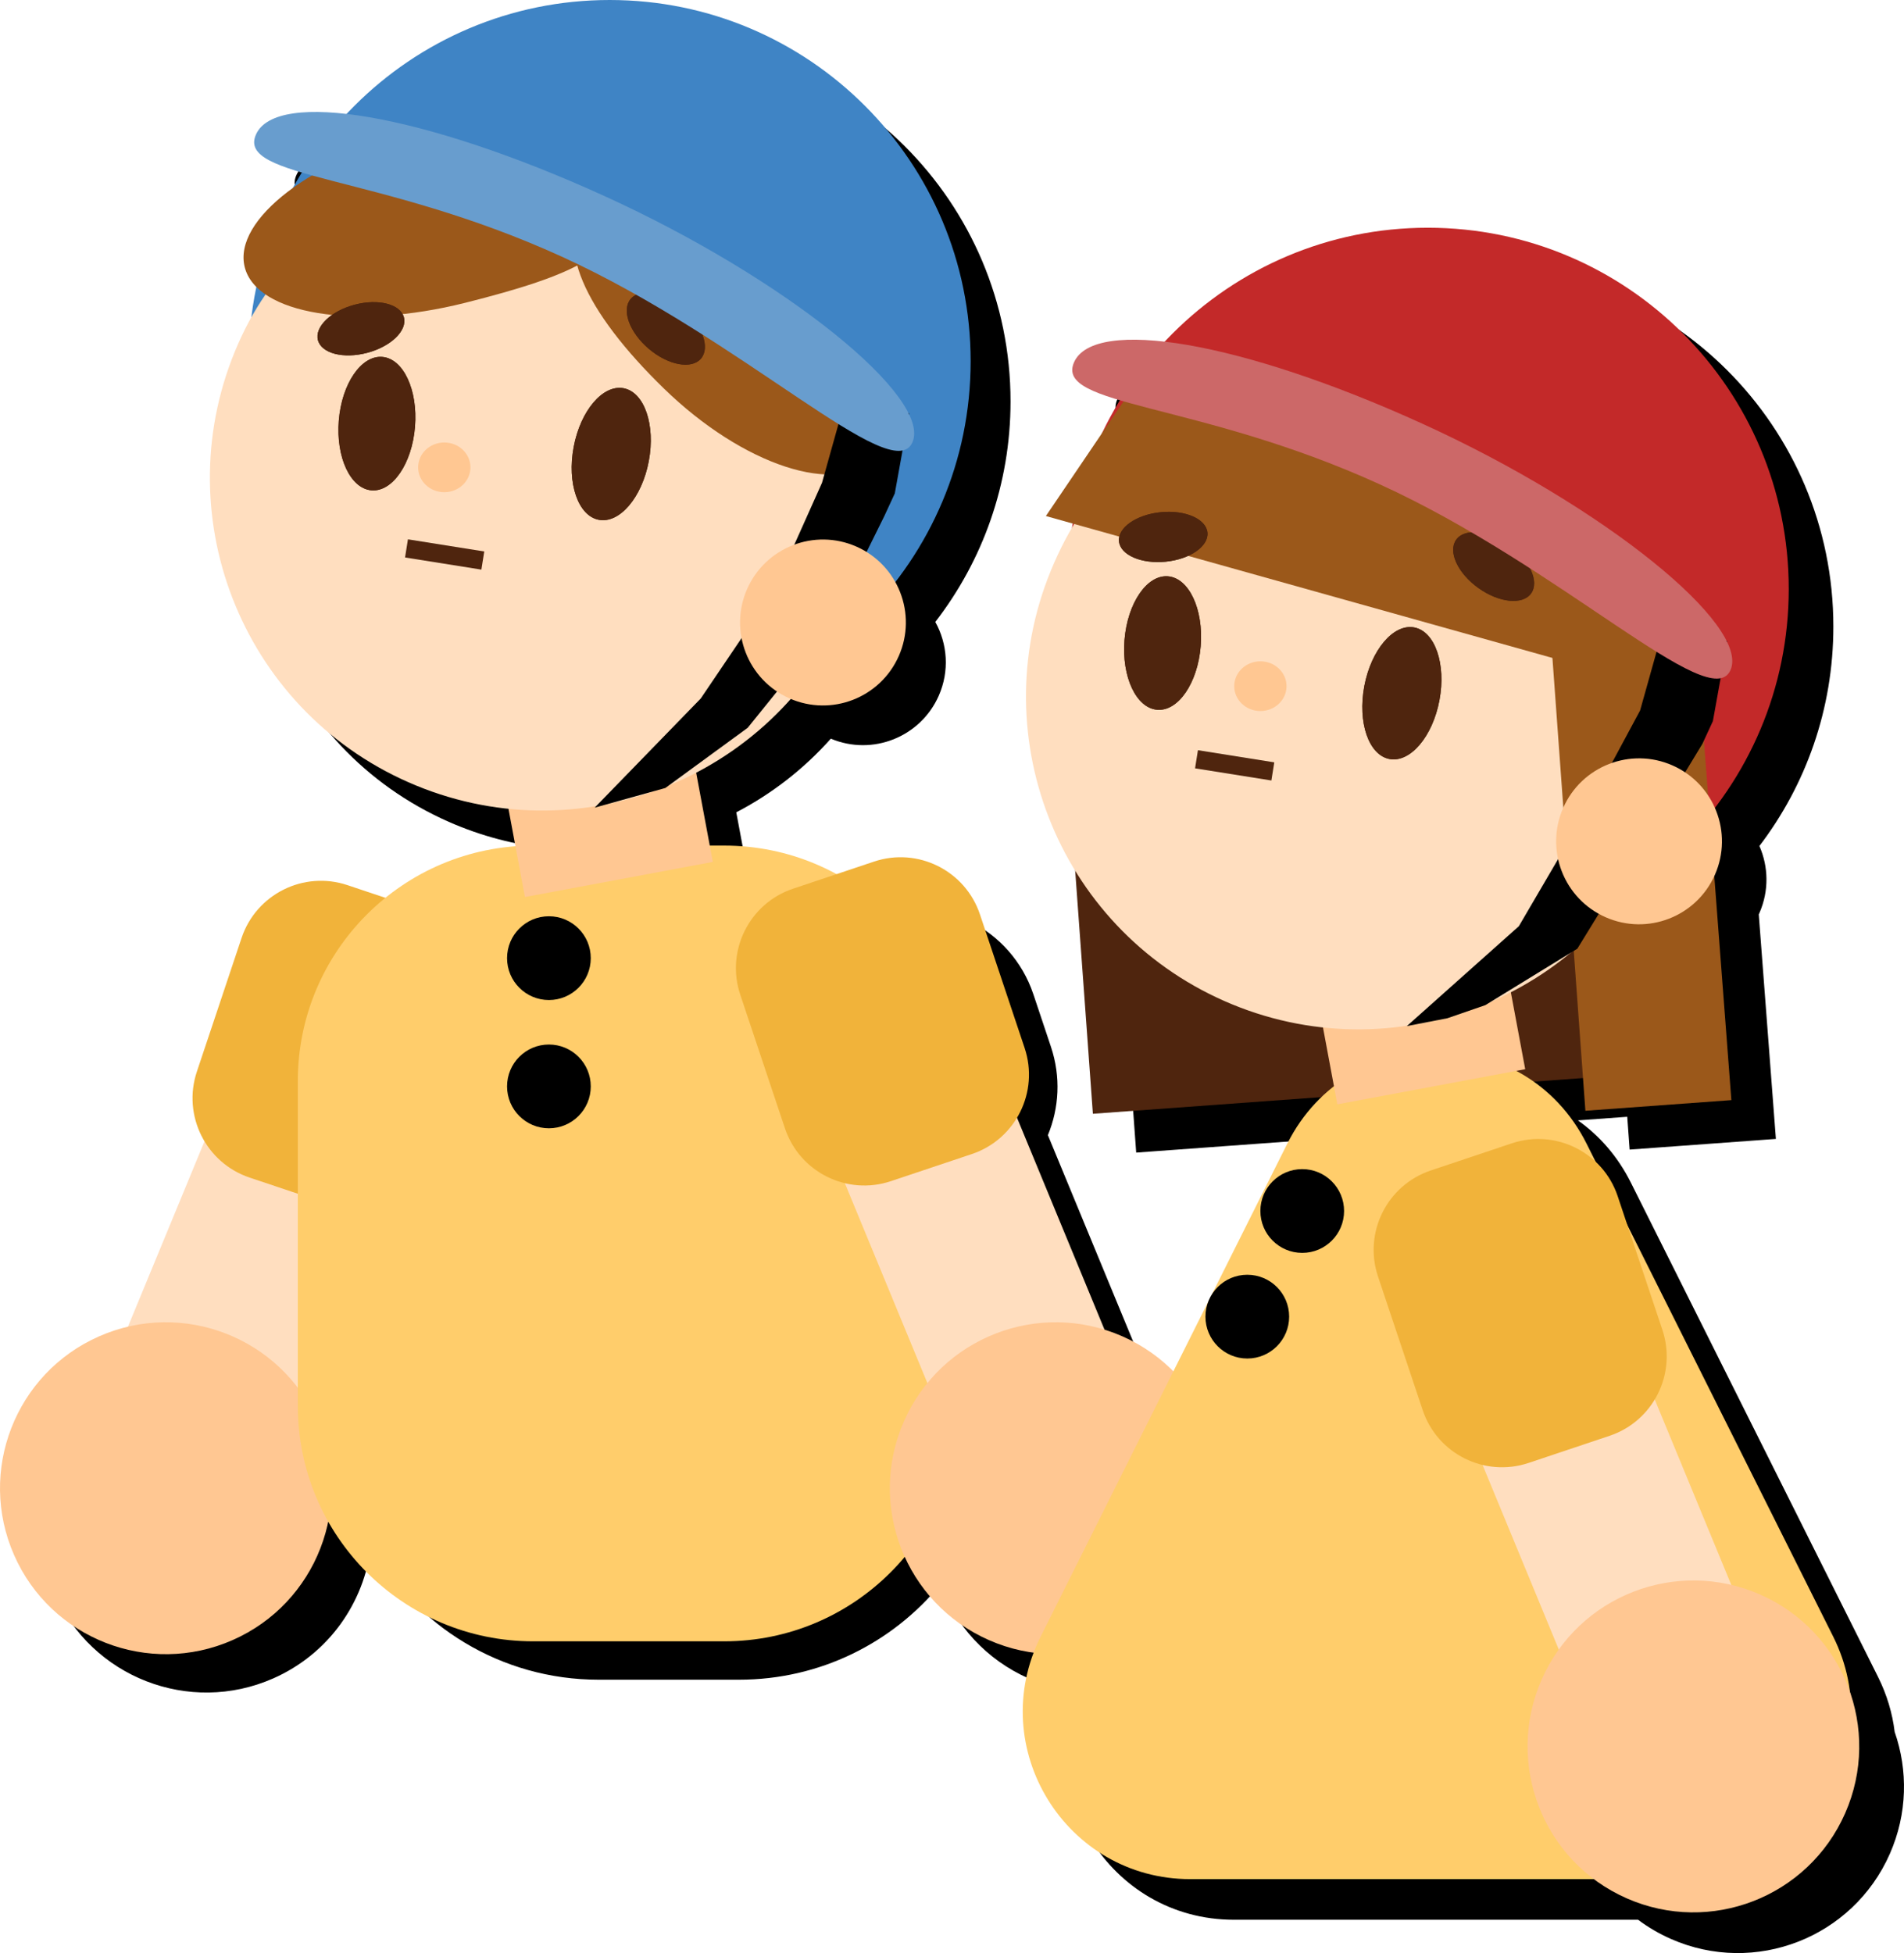 <svg xmlns="http://www.w3.org/2000/svg" width="468" height="480" viewBox="0 0 468 480" fill="none">
  <path d="M229.895 152.852C241.488 137.866 248.388 119.064 248.388 98.651C248.388 49.691 208.697 10 159.736 10C134.257 10 111.288 20.749 95.118 37.959C83.074 36.571 75.065 38.178 72.892 42.953C70.902 47.324 75.292 49.737 84.124 52.347C83.363 53.586 82.633 54.845 81.933 56.123C73.23 62.4 68.558 69.431 70.096 75.548C70.553 77.366 71.531 78.996 72.96 80.426C72.451 82.862 72.042 85.335 71.737 87.84C70.579 89.907 69.493 92.088 68.482 94.386C50.323 135.654 69.056 183.829 110.324 201.988C118.338 205.515 126.613 207.65 134.877 208.499L136.721 218.367C125.761 220.161 115.738 224.74 107.401 231.352C106.71 231.064 106.003 230.799 105.282 230.558C89.026 225.118 71.437 233.887 65.997 250.143L61.678 263.051C59.208 270.433 59.667 278.09 62.428 284.76L41.427 335.587C39.035 336.151 36.66 336.94 34.33 337.966C13.746 347.024 4.401 371.054 13.459 391.638C22.517 412.223 46.547 421.567 67.132 412.51C80.847 406.474 89.573 393.792 91.189 379.91C102.121 399.537 123.08 412.814 147.14 412.814H181.668C201.582 412.814 219.372 403.718 231.11 389.455C234.817 399.401 242.384 407.897 252.867 412.51C273.452 421.567 297.482 412.223 306.54 391.638C315.597 371.054 306.253 347.024 285.668 337.966C284.215 337.326 282.744 336.778 281.262 336.32L257.57 278.98C260.331 272.31 260.791 264.652 258.321 257.269L254.001 244.361C248.561 228.105 230.973 219.336 214.716 224.776C214.028 225.007 213.352 225.259 212.691 225.532C204.229 220.833 194.59 217.997 184.327 217.578L180.976 199.642C189.659 195.117 197.564 189.021 204.218 181.538C214.442 185.844 226.266 181.163 230.75 170.972C233.421 164.902 232.891 158.231 229.895 152.852Z" fill="black"/>
  <path d="M432.457 207.917C443.864 192.953 450.638 174.261 450.638 153.984C450.638 104.84 410.84 65 361.747 65C336.199 65 313.169 75.789 296.954 93.064C284.878 91.67 276.847 93.283 274.668 98.077C272.673 102.464 277.075 104.886 285.931 107.506C284.331 110.115 282.862 112.813 281.533 115.591L267.703 136.021L274.31 137.873C274.249 138.207 274.189 138.542 274.132 138.877C272.579 141.53 271.118 144.405 269.753 147.511C258.517 173.071 261.367 201.272 274.92 223.404L279.276 283.269L335.542 279.166C332.247 282.33 329.386 286.159 327.139 290.651L266.415 412.065C252.691 439.506 272.623 471.809 303.278 471.809H402.637C405.089 473.649 407.789 475.239 410.714 476.528C431.355 485.62 455.449 476.24 464.532 455.578C468.866 445.717 468.998 435.069 465.708 425.642C465.154 421.094 463.814 416.516 461.588 412.065L400.864 290.651C397.622 284.169 393.1 279.069 387.845 275.352L399.974 274.468L400.56 282.53L436.51 279.909L432.301 224.736C432.355 224.619 432.408 224.502 432.46 224.384C434.86 218.923 434.682 212.979 432.457 207.917Z" fill="black"/>
  <path d="M94.481 291.984L52.661 274.694L13.622 369.229L55.443 386.519L94.481 291.984Z" fill="#FFDEBF"/>
  <path d="M118.292 250.255C121.898 239.474 116.086 227.809 105.31 224.201L85.413 217.539C74.638 213.931 62.979 219.746 59.374 230.528L48.392 263.363C44.787 274.145 50.599 285.81 61.374 289.417L81.272 296.08C92.047 299.688 103.705 293.872 107.311 283.09L118.292 250.255Z" fill="#F1B33A"/>
  <path d="M3.462 382.178C12.527 402.791 36.577 412.149 57.178 403.078C77.78 394.008 87.132 369.944 78.067 349.33C69.002 328.716 44.952 319.359 24.35 328.429C3.749 337.5 -5.603 361.564 3.462 382.178Z" fill="#FFC792"/>
  <path d="M73.2 265.715C73.2 233.739 99.107 207.817 131.064 207.817H177.998C209.955 207.817 235.862 233.739 235.862 265.715V345.485C235.862 377.461 209.955 403.383 177.998 403.383H131.064C99.107 403.383 73.2 377.461 73.2 345.485V265.715Z" fill="#FFCD6B"/>
  <path d="M238.584 88.777C238.584 137.807 198.861 177.554 149.86 177.554C100.859 177.554 61.135 137.807 61.135 88.777C61.135 39.747 100.859 0 149.86 0C198.861 0 238.584 39.747 238.584 88.777Z" fill="#3F84C5"/>
  <path d="M124.91 198.398L171.09 189.763L175.211 211.827L129.03 220.462L124.91 198.398Z" fill="#FFC792"/>
  <path d="M208.098 150.358C189.924 191.685 141.71 210.445 100.407 192.26C59.105 174.075 40.356 125.832 58.53 84.505C76.704 43.179 119.337 39.419 160.639 57.604C201.941 75.789 226.272 109.032 208.098 150.358Z" fill="#FFDEBF"/>
  <path d="M115.634 114.859C115.634 118.234 112.755 120.97 109.204 120.97C105.654 120.97 102.775 118.234 102.775 114.859C102.775 111.483 105.654 108.747 109.204 108.747C112.755 108.747 115.634 111.483 115.634 114.859Z" fill="#FFC792"/>
  <path d="M159.475 113.324C157.795 122.254 152.299 128.714 147.2 127.754C142.1 126.794 139.327 118.776 141.007 109.846C142.687 100.917 148.182 94.456 153.282 95.416C158.382 96.377 161.154 104.394 159.475 113.324Z" fill="#4F250E"/>
  <path d="M159.475 113.324C157.795 122.254 152.299 128.714 147.2 127.754C142.1 126.794 139.327 118.776 141.007 109.846C142.687 100.917 148.182 94.456 153.282 95.416C158.382 96.377 161.154 104.394 159.475 113.324Z" fill="#4F250E"/>
  <path d="M102.008 104.867C101.279 113.925 96.496 120.93 91.323 120.513C86.151 120.097 82.548 112.417 83.276 103.36C84.004 94.302 88.788 87.297 93.96 87.714C99.133 88.13 102.736 95.81 102.008 104.867Z" fill="#4F250E"/>
  <path d="M102.008 104.867C101.279 113.925 96.496 120.93 91.323 120.513C86.151 120.097 82.548 112.417 83.276 103.36C84.004 94.302 88.788 87.297 93.96 87.714C99.133 88.13 102.736 95.81 102.008 104.867Z" fill="#4F250E"/>
  <path d="M60.148 65.641C63.073 77.282 87.33 81.214 114.327 74.423C141.325 67.632 153.92 61.847 150.995 50.206C137.493 47.633 130.743 48.919 103.736 32.266C76.738 39.057 57.223 54 60.148 65.641Z" fill="#9B581A"/>
  <path d="M215.227 112.509C205.961 122.048 182.662 114.426 163.187 95.485C143.713 76.545 135.621 59.423 144.887 49.884C157.609 63.891 169.775 55.711 189.25 74.652C208.724 93.592 224.493 102.97 215.227 112.509Z" fill="#9B581A"/>
  <path d="M90.286 86.705C84.453 88.26 79.02 86.877 78.152 83.615C77.283 80.354 81.308 76.449 87.141 74.894C92.974 73.339 98.406 74.722 99.275 77.984C100.143 81.245 96.119 85.15 90.286 86.705Z" fill="#4F250E"/>
  <path d="M90.286 86.705C84.453 88.26 79.02 86.877 78.152 83.615C77.283 80.354 81.308 76.449 87.141 74.894C92.974 73.339 98.406 74.722 99.275 77.984C100.143 81.245 96.119 85.15 90.286 86.705Z" fill="#4F250E"/>
  <path d="M159.48 85.734C154.708 81.686 152.714 76.192 155.025 73.463C157.337 70.735 163.08 71.805 167.852 75.853C172.624 79.901 174.618 85.394 172.307 88.123C169.995 90.851 164.252 89.782 159.48 85.734Z" fill="#4F250E"/>
  <path d="M159.48 85.734C154.708 81.686 152.714 76.192 155.025 73.463C157.337 70.735 163.08 71.805 167.852 75.853C172.624 79.901 174.618 85.394 172.307 88.123C169.995 90.851 164.252 89.782 159.48 85.734Z" fill="#4F250E"/>
  <path d="M209.344 92.627L223.477 101.642L219.941 121.263L217.366 126.837L204.037 153.779L183.784 178.868L163.532 193.664L146.174 198.489L172.242 171.667L190.214 145.094L202.048 118.65L209.344 92.627Z" fill="black"/>
  <path d="M224.24 108.781C219.241 119.768 182.783 83.431 137.981 63.027C93.178 42.622 57.947 43.987 62.945 33C67.943 22.012 103.765 27.774 148.568 48.179C193.371 68.584 229.238 97.794 224.24 108.781Z" fill="#689DCE"/>
  <path d="M145.209 235.479C145.209 241.164 140.603 245.772 134.922 245.772C129.24 245.772 124.635 241.164 124.635 235.479C124.635 229.795 129.24 225.186 134.922 225.186C140.603 225.186 145.209 229.795 145.209 235.479Z" fill="black"/>
  <path d="M145.209 267.001C145.209 272.686 140.603 277.294 134.922 277.294C129.24 277.294 124.635 272.686 124.635 267.001C124.635 261.317 129.24 256.708 134.922 256.708C140.603 256.708 145.209 261.317 145.209 267.001Z" fill="black"/>
  <path d="M205.766 286.194L247.586 268.904L286.625 363.439L244.804 380.729L205.766 286.194Z" fill="#FFDEBF"/>
  <path d="M181.955 244.466C178.349 233.684 184.161 222.019 194.937 218.411L214.834 211.749C225.61 208.141 237.268 213.956 240.873 224.738L251.855 257.573C255.46 268.355 249.648 280.02 238.873 283.628L218.975 290.29C208.2 293.898 196.542 288.082 192.936 277.301L181.955 244.466Z" fill="#F1B33A"/>
  <path d="M296.785 382.178C287.72 402.791 263.67 412.149 243.069 403.078C222.467 394.008 213.115 369.944 222.18 349.33C231.245 328.716 255.295 319.359 275.897 328.429C296.498 337.5 305.85 361.564 296.785 382.178Z" fill="#FFC792"/>
  <path d="M100.269 132.55L119.03 135.533L118.322 139.991L99.561 137.008L100.269 132.55Z" fill="#4F250E"/>
  <path d="M220.932 161.2C216.4 171.506 204.376 176.185 194.076 171.65C183.776 167.115 179.1 155.084 183.632 144.777C188.164 134.471 200.189 129.793 210.489 134.328C220.789 138.863 225.464 150.894 220.932 161.2Z" fill="#FFC792"/>
  <path d="M439.671 144.745C439.671 193.775 399.947 233.522 350.946 233.522C301.945 233.522 262.222 193.775 262.222 144.745C262.222 95.715 301.945 55.968 350.946 55.968C399.947 55.968 439.671 95.715 439.671 144.745Z" fill="#C32929"/>
  <path d="M264.243 213.481L404.674 203.246L409.06 263.492L268.629 273.727L264.243 213.481Z" fill="#4F250E"/>
  <path d="M316.403 281.093C331.574 250.773 374.819 250.773 389.99 281.093L450.6 402.224C464.298 429.6 444.404 461.828 413.806 461.828H292.587C261.989 461.828 242.094 429.6 255.793 402.224L316.403 281.093Z" fill="#FFCD6B"/>
  <path d="M325.141 252.269L371.321 243.634L374.896 262.773L328.715 271.408L325.141 252.269Z" fill="#FFC792"/>
  <path d="M408.692 204.139C390.518 245.465 342.303 264.225 301.001 246.041C259.699 227.856 240.95 179.613 259.124 138.286C277.298 96.96 312.536 96.674 353.838 114.859C395.14 133.043 426.866 162.812 408.692 204.139Z" fill="#FFDEBF"/>
  <path d="M316.228 168.639C316.228 172.014 313.349 174.75 309.799 174.75C306.248 174.75 303.369 172.014 303.369 168.639C303.369 165.264 306.248 162.528 309.799 162.528C313.349 162.528 316.228 165.264 316.228 168.639Z" fill="#FFC792"/>
  <path d="M353.81 172.111C352.131 181.041 346.635 187.501 341.535 186.541C336.435 185.581 333.663 177.563 335.343 168.633C337.022 159.704 342.518 153.243 347.618 154.203C352.717 155.164 355.49 163.181 353.81 172.111Z" fill="#4F250E"/>
  <path d="M353.81 172.111C352.131 181.041 346.635 187.501 341.535 186.541C336.435 185.581 333.663 177.563 335.343 168.633C337.022 159.704 342.518 153.243 347.618 154.203C352.717 155.164 355.49 163.181 353.81 172.111Z" fill="#4F250E"/>
  <path d="M295.13 158.792C294.402 167.85 289.618 174.855 284.446 174.438C279.273 174.022 275.67 166.342 276.399 157.285C277.127 148.227 281.91 141.223 287.083 141.639C292.256 142.055 295.858 149.735 295.13 158.792Z" fill="#4F250E"/>
  <path d="M295.13 158.792C294.402 167.85 289.618 174.855 284.446 174.438C279.273 174.022 275.67 166.342 276.399 157.285C277.127 148.227 281.91 141.223 287.083 141.639C292.256 142.055 295.858 149.735 295.13 158.792Z" fill="#4F250E"/>
  <path d="M278.257 95.552L385.964 132.117L382.133 161.853L257.078 126.824L278.257 95.552Z" fill="#9B581A"/>
  <path d="M286.521 138.046C280.514 138.642 275.374 136.403 275.041 133.044C274.708 129.686 279.307 126.479 285.314 125.882C291.321 125.286 296.46 127.525 296.794 130.884C297.127 134.243 292.527 137.449 286.521 138.046Z" fill="#4F250E"/>
  <path d="M286.521 138.046C280.514 138.642 275.374 136.403 275.041 133.044C274.708 129.686 279.307 126.479 285.314 125.882C291.321 125.286 296.46 127.525 296.794 130.884C297.127 134.243 292.527 137.449 286.521 138.046Z" fill="#4F250E"/>
  <path d="M380.124 141.636L416.204 147.667L425.569 270.376L389.686 272.991L380.124 141.636Z" fill="#9B581A"/>
  <path d="M363.37 144.507C358.284 140.862 355.848 135.549 357.93 132.641C360.011 129.733 365.822 130.33 370.908 133.975C375.995 137.62 378.43 142.932 376.349 145.84C374.267 148.749 368.457 148.151 363.37 144.507Z" fill="#4F250E"/>
  <path d="M363.37 144.507C358.284 140.862 355.848 135.549 357.93 132.641C360.011 129.733 365.822 130.33 370.908 133.975C375.995 137.62 378.43 142.932 376.349 145.84C374.267 148.749 368.457 148.151 363.37 144.507Z" fill="#4F250E"/>
  <path d="M330.372 297.623C330.372 303.307 325.767 307.916 320.085 307.916C314.404 307.916 309.799 303.307 309.799 297.623C309.799 291.938 314.404 287.33 320.085 287.33C325.767 287.33 330.372 291.938 330.372 297.623Z" fill="black"/>
  <path d="M316.871 323.585C316.871 329.27 312.265 333.878 306.584 333.878C300.903 333.878 296.297 329.27 296.297 323.585C296.297 317.9 300.903 313.292 306.584 313.292C312.265 313.292 316.871 317.9 316.871 323.585Z" fill="black"/>
  <path d="M362.519 355.441L404.339 338.151L443.378 432.687L401.557 449.977L362.519 355.441Z" fill="#FFDEBF"/>
  <path d="M338.709 313.713C335.104 302.932 340.916 291.267 351.691 287.659L371.589 280.996C382.364 277.389 394.022 283.204 397.628 293.986L408.609 326.821C412.215 337.602 406.402 349.267 395.627 352.875L375.73 359.538C364.954 363.145 353.296 357.33 349.69 346.548L338.709 313.713Z" fill="#F1B33A"/>
  <path d="M453.538 445.635C444.473 466.249 420.423 475.607 399.822 466.536C379.22 457.466 369.868 433.402 378.933 412.788C387.998 392.174 412.048 382.816 432.65 391.887C453.251 400.958 462.603 425.022 453.538 445.635Z" fill="#FFC792"/>
  <path d="M410.428 148.595L424.561 157.61L421.025 177.231L418.45 182.805L403.091 208.143L387.708 233.155L365.09 247.031L355.768 250.247L345.802 252.178L373.327 227.635L389.276 200.383L403.132 174.618L410.428 148.595Z" fill="black"/>
  <path d="M421.526 214.981C416.994 225.287 404.97 229.965 394.67 225.43C384.37 220.895 379.694 208.864 384.226 198.558C388.759 188.252 400.783 183.573 411.083 188.108C421.383 192.643 426.058 204.674 421.526 214.981Z" fill="#FFC792"/>
  <path d="M425.325 164.749C420.326 175.736 383.868 139.399 339.066 118.995C294.263 98.59 259.032 99.955 264.03 88.968C269.028 77.981 304.85 83.743 349.653 104.147C394.456 124.552 430.323 153.762 425.325 164.749Z" fill="#CC6868"/>
  <path d="M294.452 184.375L313.214 187.359L312.506 191.817L293.744 188.833L294.452 184.375Z" fill="#4F250E"/>
</svg>